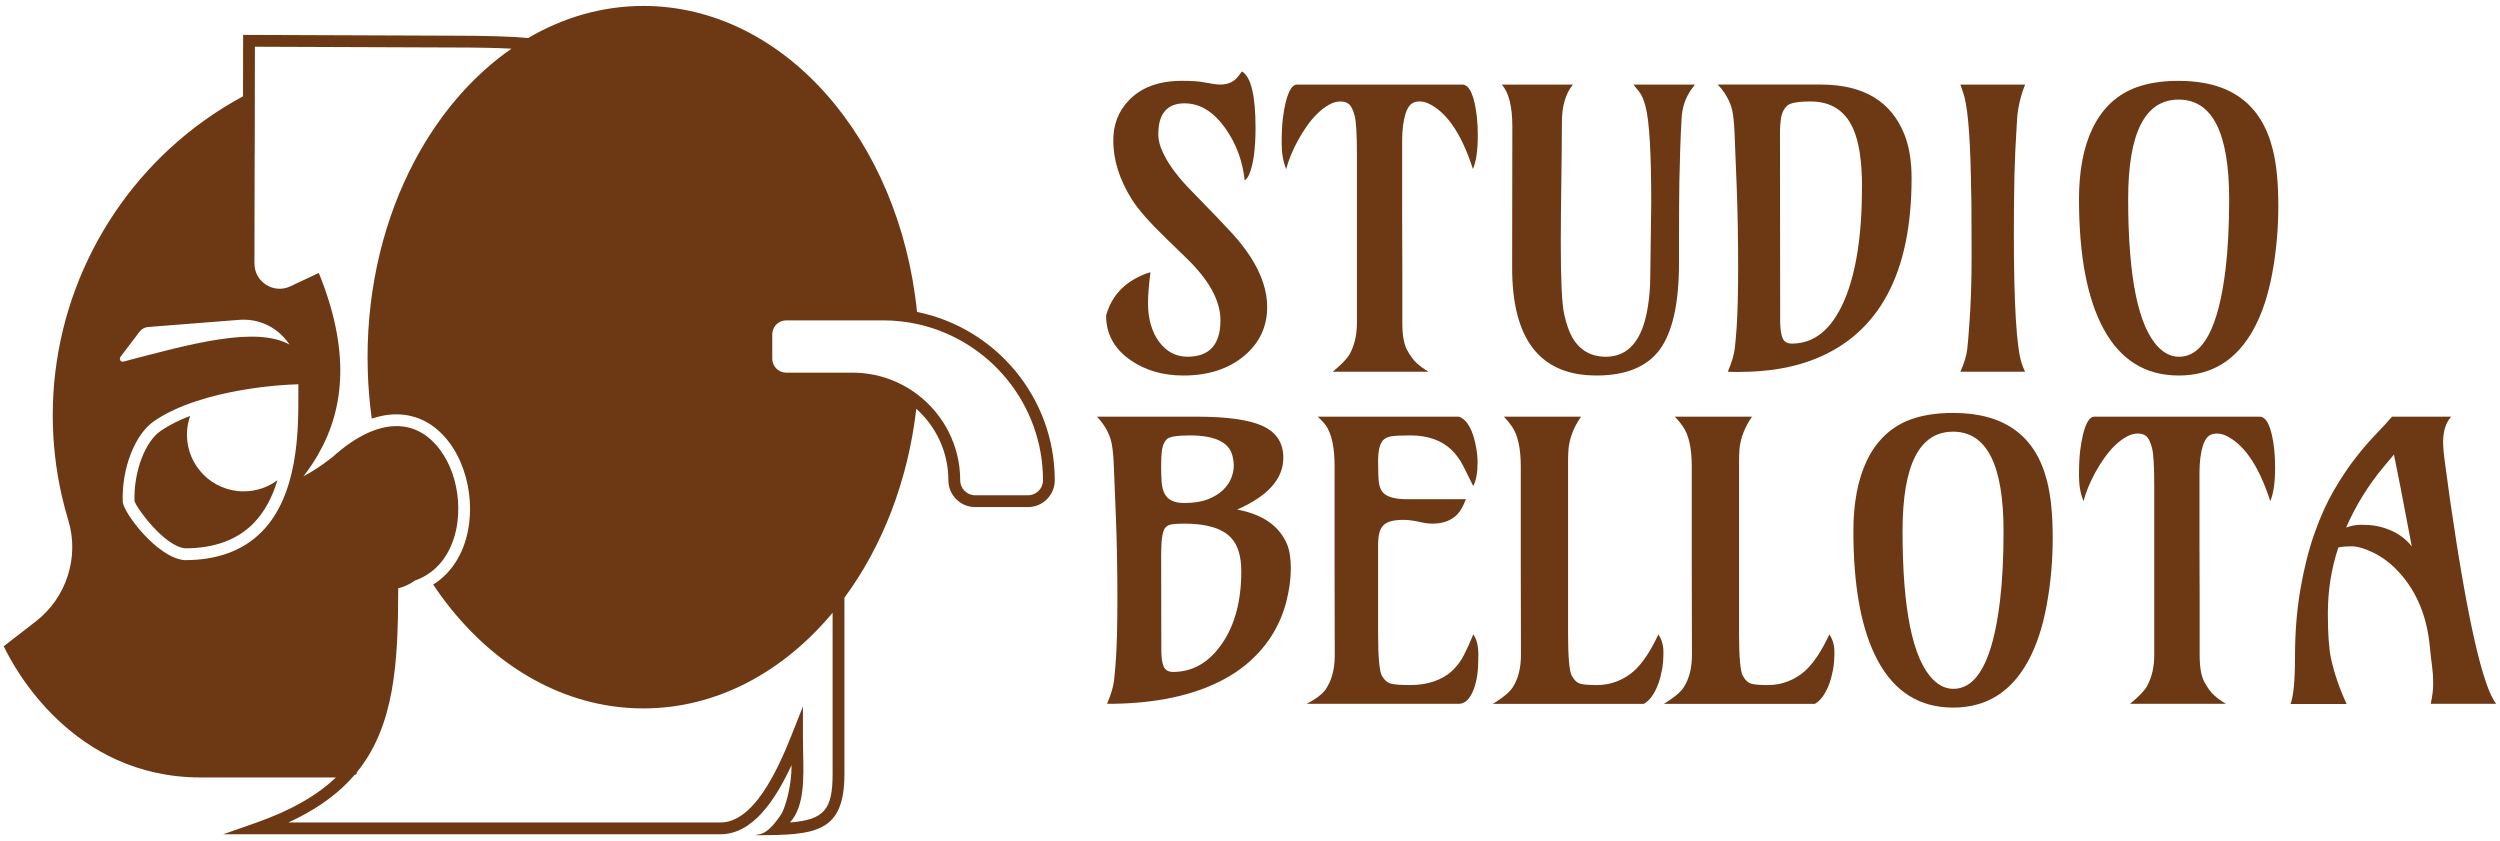 <?xml version="1.0" encoding="UTF-8"?>
<svg id="Capa_1" data-name="Capa 1" xmlns="http://www.w3.org/2000/svg" viewBox="0 0 1920 646">
  <defs>
    <style>
      .cls-1 {
        fill: #6d3914;
      }
    </style>
  </defs>
  <g>
    <path class="cls-1" d="m883.54,209.1c-1.25,10-1.87,17.95-1.87,23.86s.72,11.37,2.16,16.36c1.44,5,3.51,9.32,6.2,12.97,5.77,7.78,13.07,11.68,21.91,11.68,16.91,0,25.37-9.32,25.37-27.97,0-14.99-8.7-30.9-26.09-47.71l-14.99-14.56c-13.17-12.69-22.15-22.87-26.96-30.56-9.51-15.18-14.27-30.27-14.27-45.26,0-12.2,3.94-22.44,11.82-30.7,9.51-10.09,23.21-15.14,41.08-15.14,7.01,0,12.3.34,15.86,1.01,6.63,1.25,11.05,1.87,13.26,1.87,5.57,0,9.9-1.73,12.97-5.19,1.15-1.25,2.4-2.88,3.75-4.9,7.01,3.94,10.52,18.4,10.52,43.39,0,15.95-1.59,27.73-4.76,35.32-1.06,2.59-2.26,4.23-3.6,4.9-1.54-14.51-6.25-27.48-14.13-38.92-9.23-13.45-19.89-20.18-32-20.18-10.38,0-16.77,4.76-19.17,14.27-.67,2.69-1.01,6.03-1.01,10.02s1.2,8.53,3.6,13.62c2.4,5.09,5.55,10.16,9.44,15.21s8.38,10.12,13.48,15.21c15.37,15.76,25.59,26.43,30.63,32,5.04,5.57,9.54,11.34,13.48,17.3,8.65,13.36,12.97,26.29,12.97,38.78,0,15.09-5.86,27.58-17.59,37.48-12.11,10.09-27.68,15.14-46.71,15.14-15.76,0-29.31-3.94-40.65-11.82-12.49-8.65-18.74-20.08-18.74-34.31,3.75-13.36,11.92-23.16,24.51-29.41,3.36-1.73,6.53-2.98,9.51-3.75Z"/>
    <path class="cls-1" d="m987.77,129.82c-2.31-5.57-3.46-12.16-3.46-19.75s.29-13.81.87-18.67c.58-4.85,1.34-9.25,2.31-13.19,2.31-8.84,5.14-13.26,8.5-13.26h127c5.57,0,9.32,8.27,11.24,24.79.48,4.61.72,9.37.72,14.27,0,11.53-1.25,20.13-3.75,25.8-8.27-25.66-18.98-42.09-32.15-49.3-2.98-1.73-5.91-2.59-8.79-2.59s-5.14.75-6.78,2.23c-1.63,1.49-2.98,3.87-4.04,7.14-1.73,5.77-2.59,12.69-2.59,20.76v54.06l.14,44.11v41.8c0,9.42,1.22,16.36,3.68,20.83,2.45,4.47,4.95,7.86,7.5,10.16,2.55,2.31,5.55,4.47,9.01,6.49h-73.66c6.92-5.67,11.34-10.33,13.26-13.98,3.55-6.63,5.33-14.46,5.33-23.5V118.14c0-15.09-.58-24.82-1.73-29.19-1.15-4.37-2.55-7.3-4.18-8.79-1.63-1.49-3.89-2.23-6.77-2.23s-5.82.84-8.79,2.52c-2.98,1.68-5.89,3.89-8.72,6.63-2.84,2.74-5.53,5.91-8.07,9.51-2.55,3.6-4.88,7.33-6.99,11.17-4.13,7.59-7.16,14.94-9.08,22.06Z"/>
    <path class="cls-1" d="m1267.42,211.55l.72-55.35c0-38.73-1.44-63.47-4.32-74.24-1.35-5.19-2.96-8.98-4.83-11.39-1.87-2.4-3.39-4.28-4.54-5.62h47.28l-3.03,4.04c-4.33,6.34-6.73,13.5-7.21,21.48-.48,7.98-.84,16.05-1.08,24.22-.24,8.17-.46,16.29-.65,24.36-.19,13.55-.29,28.69-.29,45.41v17.59c0,31.04-5,53.29-14.99,66.74-9.9,13.07-26.04,19.6-48.43,19.6-43.34,0-64.92-27.82-64.72-83.46l.14-107.97c0-15.18-2.69-25.85-8.07-32h54.63c-5.67,6.82-8.5,16.53-8.5,29.12,0,7.3-.05,14.8-.14,22.49l-.58,46.13c-.1,7.59-.14,15.42-.14,23.5,0,28.93.87,47.26,2.59,54.99,1.73,7.74,3.84,13.77,6.34,18.09,5.77,9.8,14.32,14.7,25.66,14.7,17.49,0,28.25-12.78,32.29-38.34,1.25-7.59,1.87-15.62,1.87-24.07Z"/>
    <path class="cls-1" d="m1326.96,285.5c3.07-7.3,4.88-13.41,5.41-18.31.53-4.9.98-10.14,1.37-15.71.77-11.34,1.15-26.57,1.15-45.7,0-23.16-.38-44.3-1.15-63.43l-1.58-39.64c-.39-9.99-1.25-16.96-2.59-20.9-2.12-6.25-5.58-11.87-10.38-16.87h79.14c32.87,0,54.35,12.93,64.44,38.78,3.55,9.13,5.33,20.18,5.33,33.15,0,72.56-24.6,118.78-73.81,138.67-16.63,6.73-36.18,10.09-58.67,10.09h-4.32c-1.44,0-2.88-.05-4.32-.14Zm40.07-181.78l.14,143.58c.09,5.48.72,9.61,1.87,12.4,1.15,2.79,3.55,4.18,7.21,4.18,17.1,0,30.42-10.86,39.93-32.58,9.23-21.14,13.84-50.45,13.84-87.93,0-19.7-2.31-34.64-6.92-44.83-6.25-13.74-17.11-20.61-32.58-20.61-9.9,0-15.98,1.15-18.24,3.46-2.26,2.31-3.7,5.17-4.32,8.58-.63,3.41-.94,8-.94,13.77Z"/>
    <path class="cls-1" d="m1555.29,64.95c-3.56,8.94-5.62,17.9-6.2,26.88-.58,8.99-1.01,16.7-1.3,23.14-.29,6.44-.53,13.12-.72,20.04-.29,16.15-.43,30.85-.43,44.11,0,54.4,2.02,87.74,6.05,100.04.67,2.12,1.54,4.23,2.59,6.34h-49.73c2.98-6.53,4.76-12.44,5.33-17.73.58-5.28,1.1-11.58,1.58-18.88,1.15-15.09,1.73-32.48,1.73-52.18s-.05-33.18-.14-40.43c-.1-7.25-.24-14.34-.43-21.26-.67-33.73-2.69-55.16-6.05-64.29l-2.02-5.77h49.73Z"/>
    <path class="cls-1" d="m1673.21,288.39c-25.56,0-44.83-12.01-57.8-36.04-12.49-23.16-18.74-56.31-18.74-99.46s13.79-73.13,41.37-84.76c9.71-4.04,21.43-6.05,35.17-6.05,39.4,0,63.47,17.49,72.22,52.47,2.88,11.24,4.33,25.71,4.33,43.39s-1.54,34.91-4.61,51.68c-3.08,16.77-7.78,31.02-14.13,42.74-12.97,24.03-32.24,36.04-57.8,36.04Zm.29-14.42c18.45,0,30.37-22.49,35.75-67.46,1.82-15.18,2.74-33.06,2.74-53.62,0-50.93-12.93-76.4-38.78-76.4s-38.78,25.47-38.78,76.4c0,60.06,7.74,97.98,23.21,113.74,4.8,4.9,10.09,7.35,15.86,7.35Z"/>
    <path class="cls-1" d="m985.6,351.56c0,16.15-11.82,29.41-35.46,39.79,19.6,3.65,32.38,12.54,38.34,26.67,1.92,4.71,2.88,10.93,2.88,18.67s-1.13,16.1-3.39,25.08c-2.26,8.99-5.82,17.44-10.67,25.37-4.85,7.93-11.03,15.16-18.52,21.69-7.5,6.54-16.48,12.16-26.96,16.87-22.01,9.9-49.21,14.85-81.59,14.85,3.07-7.3,4.88-13.41,5.41-18.31.53-4.9.98-10.14,1.37-15.71.77-11.34,1.15-26.57,1.15-45.7,0-23.16-.38-44.3-1.15-63.43l-1.59-39.64c-.39-9.99-1.25-16.96-2.59-20.9-2.11-6.25-5.57-11.87-10.38-16.87h76.26c23.26,0,40.07,2.31,50.45,6.92,10.96,4.81,16.43,13.02,16.43,24.65Zm-46.2,24.65c2.93-2.88,5.02-5.96,6.27-9.23,1.25-3.27,1.87-6.32,1.87-9.15s-.41-5.69-1.23-8.58c-.82-2.88-2.43-5.43-4.83-7.64-5.38-4.8-14.61-7.21-27.68-7.21-9.9,0-15.81.99-17.73,2.96-1.92,1.97-3.12,4.59-3.6,7.86-.48,3.27-.72,7.47-.72,12.61s.14,9.42.43,12.83c.29,3.41,1.06,6.27,2.31,8.58,2.4,4.71,7.33,7.06,14.78,7.06s13.6-.96,18.45-2.88c4.85-1.92,8.74-4.32,11.68-7.21Zm-47.64,50.02l.14,73.23c0,5.48.6,9.61,1.8,12.4,1.2,2.79,3.63,4.18,7.28,4.18,14.8,0,27.15-7.01,37.05-21.05,10.19-14.42,15.28-33.16,15.28-56.22,0-11.44-2.55-19.94-7.64-25.52-6.73-7.4-18.79-11.1-36.18-11.1-3.94,0-7.06.17-9.37.5-2.31.34-4.09,1.27-5.33,2.81-2.02,2.5-3.03,9.42-3.03,20.76Z"/>
    <path class="cls-1" d="m1131.48,487.21c2.59,3.56,3.89,8.7,3.89,15.42s-.29,12.09-.87,16.07c-.58,3.99-1.49,7.62-2.74,10.88-2.88,7.3-6.68,10.96-11.39,10.96h-116.76c7.4-3.94,12.3-7.73,14.7-11.39,4.52-6.82,6.78-15.47,6.78-25.95-.1-25.66-.14-48.87-.14-69.63v-75.82c0-14.32-2.26-24.7-6.78-31.14-1.73-2.31-3.8-4.52-6.2-6.63h108.4c6.53,2.31,11,10.38,13.41,24.22.67,3.85,1.01,7.59,1.01,11.24,0,7.5-1.11,13.46-3.32,17.87l-7.78-15.57c-5.19-10.19-12.64-17.01-22.34-20.47-5.38-1.92-11.44-2.88-18.16-2.88s-11.53.22-14.42.65c-2.88.43-5.09,1.47-6.63,3.1-2.5,2.79-3.75,8.1-3.75,15.93s.19,13.26.58,16.29c.38,3.03,1.3,5.5,2.74,7.42,2.98,3.75,9.27,5.62,18.88,5.62h45.26c-2.21,5.57-4.47,9.51-6.78,11.82-4.61,4.61-10.86,6.92-18.74,6.92-3.08,0-6.01-.34-8.79-1.01-5.19-1.25-9.75-1.87-13.69-1.87s-7.19.36-9.73,1.08c-2.55.72-4.54,1.85-5.98,3.39-2.5,2.69-3.75,7.55-3.75,14.56v68.76c0,18.07,1.01,28.78,3.03,32.15,2.02,3.36,4.47,5.36,7.35,5.98,2.88.63,7.69.94,14.42.94s12.83-.96,18.31-2.88c5.48-1.92,10.07-4.61,13.77-8.07,3.7-3.46,6.75-7.57,9.15-12.32,2.4-4.76,4.76-9.97,7.06-15.64Z"/>
    <path class="cls-1" d="m1273.62,487.21c2.59,3.75,3.89,8.27,3.89,13.55s-.36,9.85-1.08,13.69c-.72,3.84-1.71,7.5-2.96,10.96-2.88,7.59-6.54,12.64-10.96,15.14h-115.9c7.59-4.71,12.54-8.79,14.85-12.25,4.42-6.53,6.63-14.99,6.63-25.37-.1-25.56-.14-48.67-.14-69.34v-75.54c0-13.93-2.31-24.17-6.92-30.7-1.63-2.4-3.65-4.85-6.05-7.35h59.25c-5.67,8.17-8.89,16.58-9.66,25.23-.19,2.88-.29,6.05-.29,9.51v132.04c0,17.97.96,28.71,2.88,32.22,1.92,3.51,4.23,5.57,6.92,6.2,2.69.63,6.77.94,12.25.94s10.67-.96,15.57-2.88c4.9-1.92,9.27-4.61,13.12-8.07,6.53-5.96,12.73-15.28,18.6-27.96Z"/>
    <path class="cls-1" d="m1404.94,487.21c2.59,3.75,3.89,8.27,3.89,13.55s-.36,9.85-1.08,13.69c-.72,3.84-1.71,7.5-2.96,10.96-2.88,7.59-6.54,12.64-10.96,15.14h-115.9c7.59-4.71,12.54-8.79,14.85-12.25,4.42-6.53,6.63-14.99,6.63-25.37-.1-25.56-.14-48.67-.14-69.34v-75.54c0-13.93-2.31-24.17-6.92-30.7-1.63-2.4-3.65-4.85-6.05-7.35h59.25c-5.67,8.17-8.89,16.58-9.66,25.23-.19,2.88-.29,6.05-.29,9.51v132.04c0,17.97.96,28.71,2.88,32.22,1.92,3.51,4.23,5.57,6.92,6.2,2.69.63,6.77.94,12.25.94s10.67-.96,15.57-2.88c4.9-1.92,9.27-4.61,13.12-8.07,6.53-5.96,12.73-15.28,18.6-27.96Z"/>
    <path class="cls-1" d="m1499.94,543.43c-25.56,0-44.83-12.01-57.8-36.04-12.49-23.16-18.74-56.31-18.74-99.46s13.79-73.13,41.37-84.76c9.71-4.04,21.43-6.05,35.17-6.05,39.4,0,63.47,17.49,72.22,52.47,2.88,11.24,4.33,25.71,4.33,43.39s-1.54,34.91-4.61,51.68c-3.08,16.77-7.78,31.02-14.13,42.74-12.97,24.03-32.24,36.04-57.8,36.04Zm.29-14.42c18.45,0,30.37-22.49,35.75-67.46,1.82-15.18,2.74-33.06,2.74-53.62,0-50.93-12.93-76.4-38.78-76.4s-38.78,25.47-38.78,76.4c0,60.06,7.74,97.98,23.21,113.74,4.8,4.9,10.09,7.35,15.86,7.35Z"/>
    <path class="cls-1" d="m1600.12,384.86c-2.31-5.57-3.46-12.16-3.46-19.75s.29-13.81.87-18.67c.58-4.85,1.34-9.25,2.31-13.19,2.31-8.84,5.14-13.26,8.5-13.26h127c5.57,0,9.32,8.27,11.24,24.79.48,4.61.72,9.37.72,14.27,0,11.53-1.25,20.13-3.75,25.8-8.27-25.66-18.98-42.09-32.15-49.3-2.98-1.73-5.91-2.59-8.79-2.59s-5.14.75-6.78,2.23c-1.63,1.49-2.98,3.87-4.04,7.14-1.73,5.77-2.59,12.69-2.59,20.76v54.06l.14,44.11v41.8c0,9.42,1.22,16.36,3.68,20.83,2.45,4.47,4.95,7.86,7.5,10.16,2.55,2.31,5.55,4.47,9.01,6.49h-73.66c6.92-5.67,11.34-10.33,13.26-13.98,3.55-6.63,5.33-14.46,5.33-23.5v-129.88c0-15.09-.58-24.82-1.73-29.19-1.15-4.37-2.55-7.3-4.18-8.79-1.63-1.49-3.89-2.23-6.77-2.23s-5.82.84-8.79,2.52c-2.98,1.68-5.89,3.89-8.72,6.63-2.84,2.74-5.53,5.91-8.07,9.51-2.55,3.6-4.88,7.33-6.99,11.17-4.13,7.59-7.16,14.94-9.08,22.06Z"/>
    <path class="cls-1" d="m1866.8,540.54c1.25-6.05,1.87-10.88,1.87-14.49s-.07-6.32-.22-8.14c-.14-1.82-.34-3.77-.58-5.84-.24-2.07-.53-4.37-.86-6.92-.34-2.54-.65-5.5-.94-8.87-2.21-22.97-10.04-41.85-23.5-56.65-5.96-6.53-12.4-11.51-19.32-14.92-6.92-3.41-12.61-5.12-17.08-5.12s-7.91.29-10.31.86c-5.38,16.15-8.07,33.01-8.07,50.6,0,15.57.82,27.2,2.45,34.88,2.59,11.53,6.58,23.11,11.96,34.74h-43.1c2.31-5.77,3.46-17.9,3.46-36.4s1.39-35.8,4.18-51.9c2.79-16.1,6.41-30.44,10.88-43.03,4.47-12.59,9.46-23.62,14.99-33.08,5.53-9.46,11.05-17.73,16.58-24.79,5.53-7.06,10.74-13.12,15.64-18.16s8.99-9.49,12.25-13.33h45.41c-4.13,4.71-6.2,11.29-6.2,19.75,0,3.85.62,10.14,1.87,18.88l3.6,26.24c13.17,90.72,24.94,142.62,35.32,155.68h-50.31Zm-65.01-135.36c3.75-1.44,7.69-2.16,11.82-2.16s7.86.29,11.17.87,6.61,1.54,9.88,2.88c7.01,2.69,12.88,6.97,17.59,12.83-4.71-24.7-7.59-39.79-8.65-45.26l-5.05-25.23-8.22,9.8c-11.53,13.84-21.05,29.26-28.54,46.27Z"/>
  </g>
  <g>
    <path class="cls-1" d="m143.58,333.82c0-5.05.88-9.89,2.46-14.41-8.16,3.12-15.87,6.87-22.49,11.39-12.21,8.34-20.9,31.51-20.26,53.97,1.4,5.14,22.85,34.93,39.03,36.34,22.05-.03,39.55-6.38,52.01-18.86,9.08-9.1,14.95-20.89,18.76-33.47-7.25,5.39-16.23,8.59-25.96,8.59-24.05,0-43.55-19.5-43.55-43.55Z"/>
    <path class="cls-1" d="m704.27,239.57C690.88,107.01,601.91,4.57,494.16,4.57c-31.61,0-61.59,8.81-88.53,24.62-12.17-1.18-31.52-1.78-57.89-1.78l-161.01-.62-.08,47.17c-10.39,5.6-20.44,11.86-30.03,18.75-72.71,52.17-116.11,136.66-116.11,226.02,0,21.01,2.35,41.93,6.98,62.17,1.44,6.29,3.12,12.61,4.99,18.77,8.57,28.19-1.43,59.33-24.88,77.49l-24.71,19.14c7.78,16.5,52.6,100.79,151.27,100.79h103.82c-14.79,14.11-34.93,25.52-61.41,34.81l-25.11,8.81h381.84c24.46,0,41.77-25.44,54.61-53.09.15,15.7-4.85,33.46-8.38,38.42s-10.16,14.96-18.53,14.96l-.1.43c45.67,0,67.62-2,67.62-47.01v-135.39c28.92-39.17,48.75-89.33,55.2-145.05,15.11,13.48,24.64,33.11,24.64,54.91,0,11.33,9.22,20.54,20.54,20.54h40.62c11.33,0,20.54-9.22,20.54-20.54,0-63.8-45.52-117.17-105.8-129.32Zm-611.61,34.28l14.47-19.02c1.63-2.14,3.96-3.47,6.4-3.67l70.08-5.51c14.98-1.18,28.97,5.36,37.8,17.66l.93,1.3c-26.18-14.38-76.03-.43-127.45,13.06-2.24.59-3.73-1.87-2.23-3.83Zm108.1,134.81c-14.25,14.28-33.97,21.52-58.61,21.52h-.34c-20.99-1.6-47.31-36.81-47.56-44.9-.8-25.77,9.37-51.82,24.2-61.95,37.17-25.4,103.2-27.93,106-28.03l4.69-.16v7.84c.05,26.95.14,77.13-28.37,105.68Zm405.93,223.01c11.06-12.14,10.59-33.1,10.13-53.39-.09-3.97-.18-8.08-.18-11.99v-23.7l-8.74,22.02c-11.42,28.78-29.51,67.04-54.58,67.04H221.51c19.12-8.79,34.33-19.15,46.15-31.39,1.52-1.56,3.03-3.21,4.6-5.04l1.67-.88v-1.1c29.33-35.82,31.81-84.89,31.9-140.55,0-.29,0-.59,0-.88,2.26-.56,4.4-1.3,6.41-2.21,2.28-1.04,4.4-2.28,6.36-3.73.13-.04.25-.08.37-.13,25.13-9.04,31.01-34,32.38-44.99,3.69-29.54-9.23-59.5-30.06-69.69-15-7.34-33.14-4.03-52.41,9.22-4.58,3.15-9.23,6.86-13.92,11.12-2.11,1.62-4.29,3.23-6.5,4.8-5,3.56-10.21,6.9-15.46,9.64,3.73-4.79,7.15-9.75,10.21-14.89.42-.69.82-1.38,1.21-2.08,20.61-35.92,24.31-80.51.41-139.26l-21.82,10.28c-12.85,6.05-27.62-3.33-27.59-17.54l.15-83.66h.05l.15-82.8,151.94.58c20.62,0,35.04.38,45.12.9-7.13,4.95-14.01,10.4-20.61,16.33-21.18,19.01-39.51,42.84-53.98,70.24-22.71,42.97-35.95,94.71-35.95,150.38,0,3.6.05,7.18.16,10.75.38,12.39,1.42,24.56,3.07,36.46.03,0,.06-.02.09-.03,17.94-6.08,31.47-2.56,39.64,1.43,12.22,5.97,22.44,17.62,28.8,32.8,5.98,14.3,8.21,30.69,6.27,46.15-2.63,21.03-12.56,37.58-27.63,47.09,33.83,50.67,82.13,85.2,136.76,93.28,8.1,1.2,16.34,1.81,24.69,1.81,56.25,0,107.37-27.92,145.3-73.47v123.84c0,27.34-6.43,35.16-32.79,37.24Zm182.85-251.29h-40.62c-6.33,0-11.48-5.16-11.48-11.48,0-26.79-12.8-50.64-32.61-65.77-13.91-10.61-31.26-16.92-50.06-16.92h-50.91c-5.94,0-10.76-4.83-10.76-10.76v-18.65c0-5.94,4.83-10.76,10.76-10.76h74.32c9.24,0,18.26,1.02,26.92,2.97,54.84,12.31,95.92,61.38,95.92,119.88,0,6.32-5.15,11.48-11.48,11.48Z"/>
  </g>
</svg>